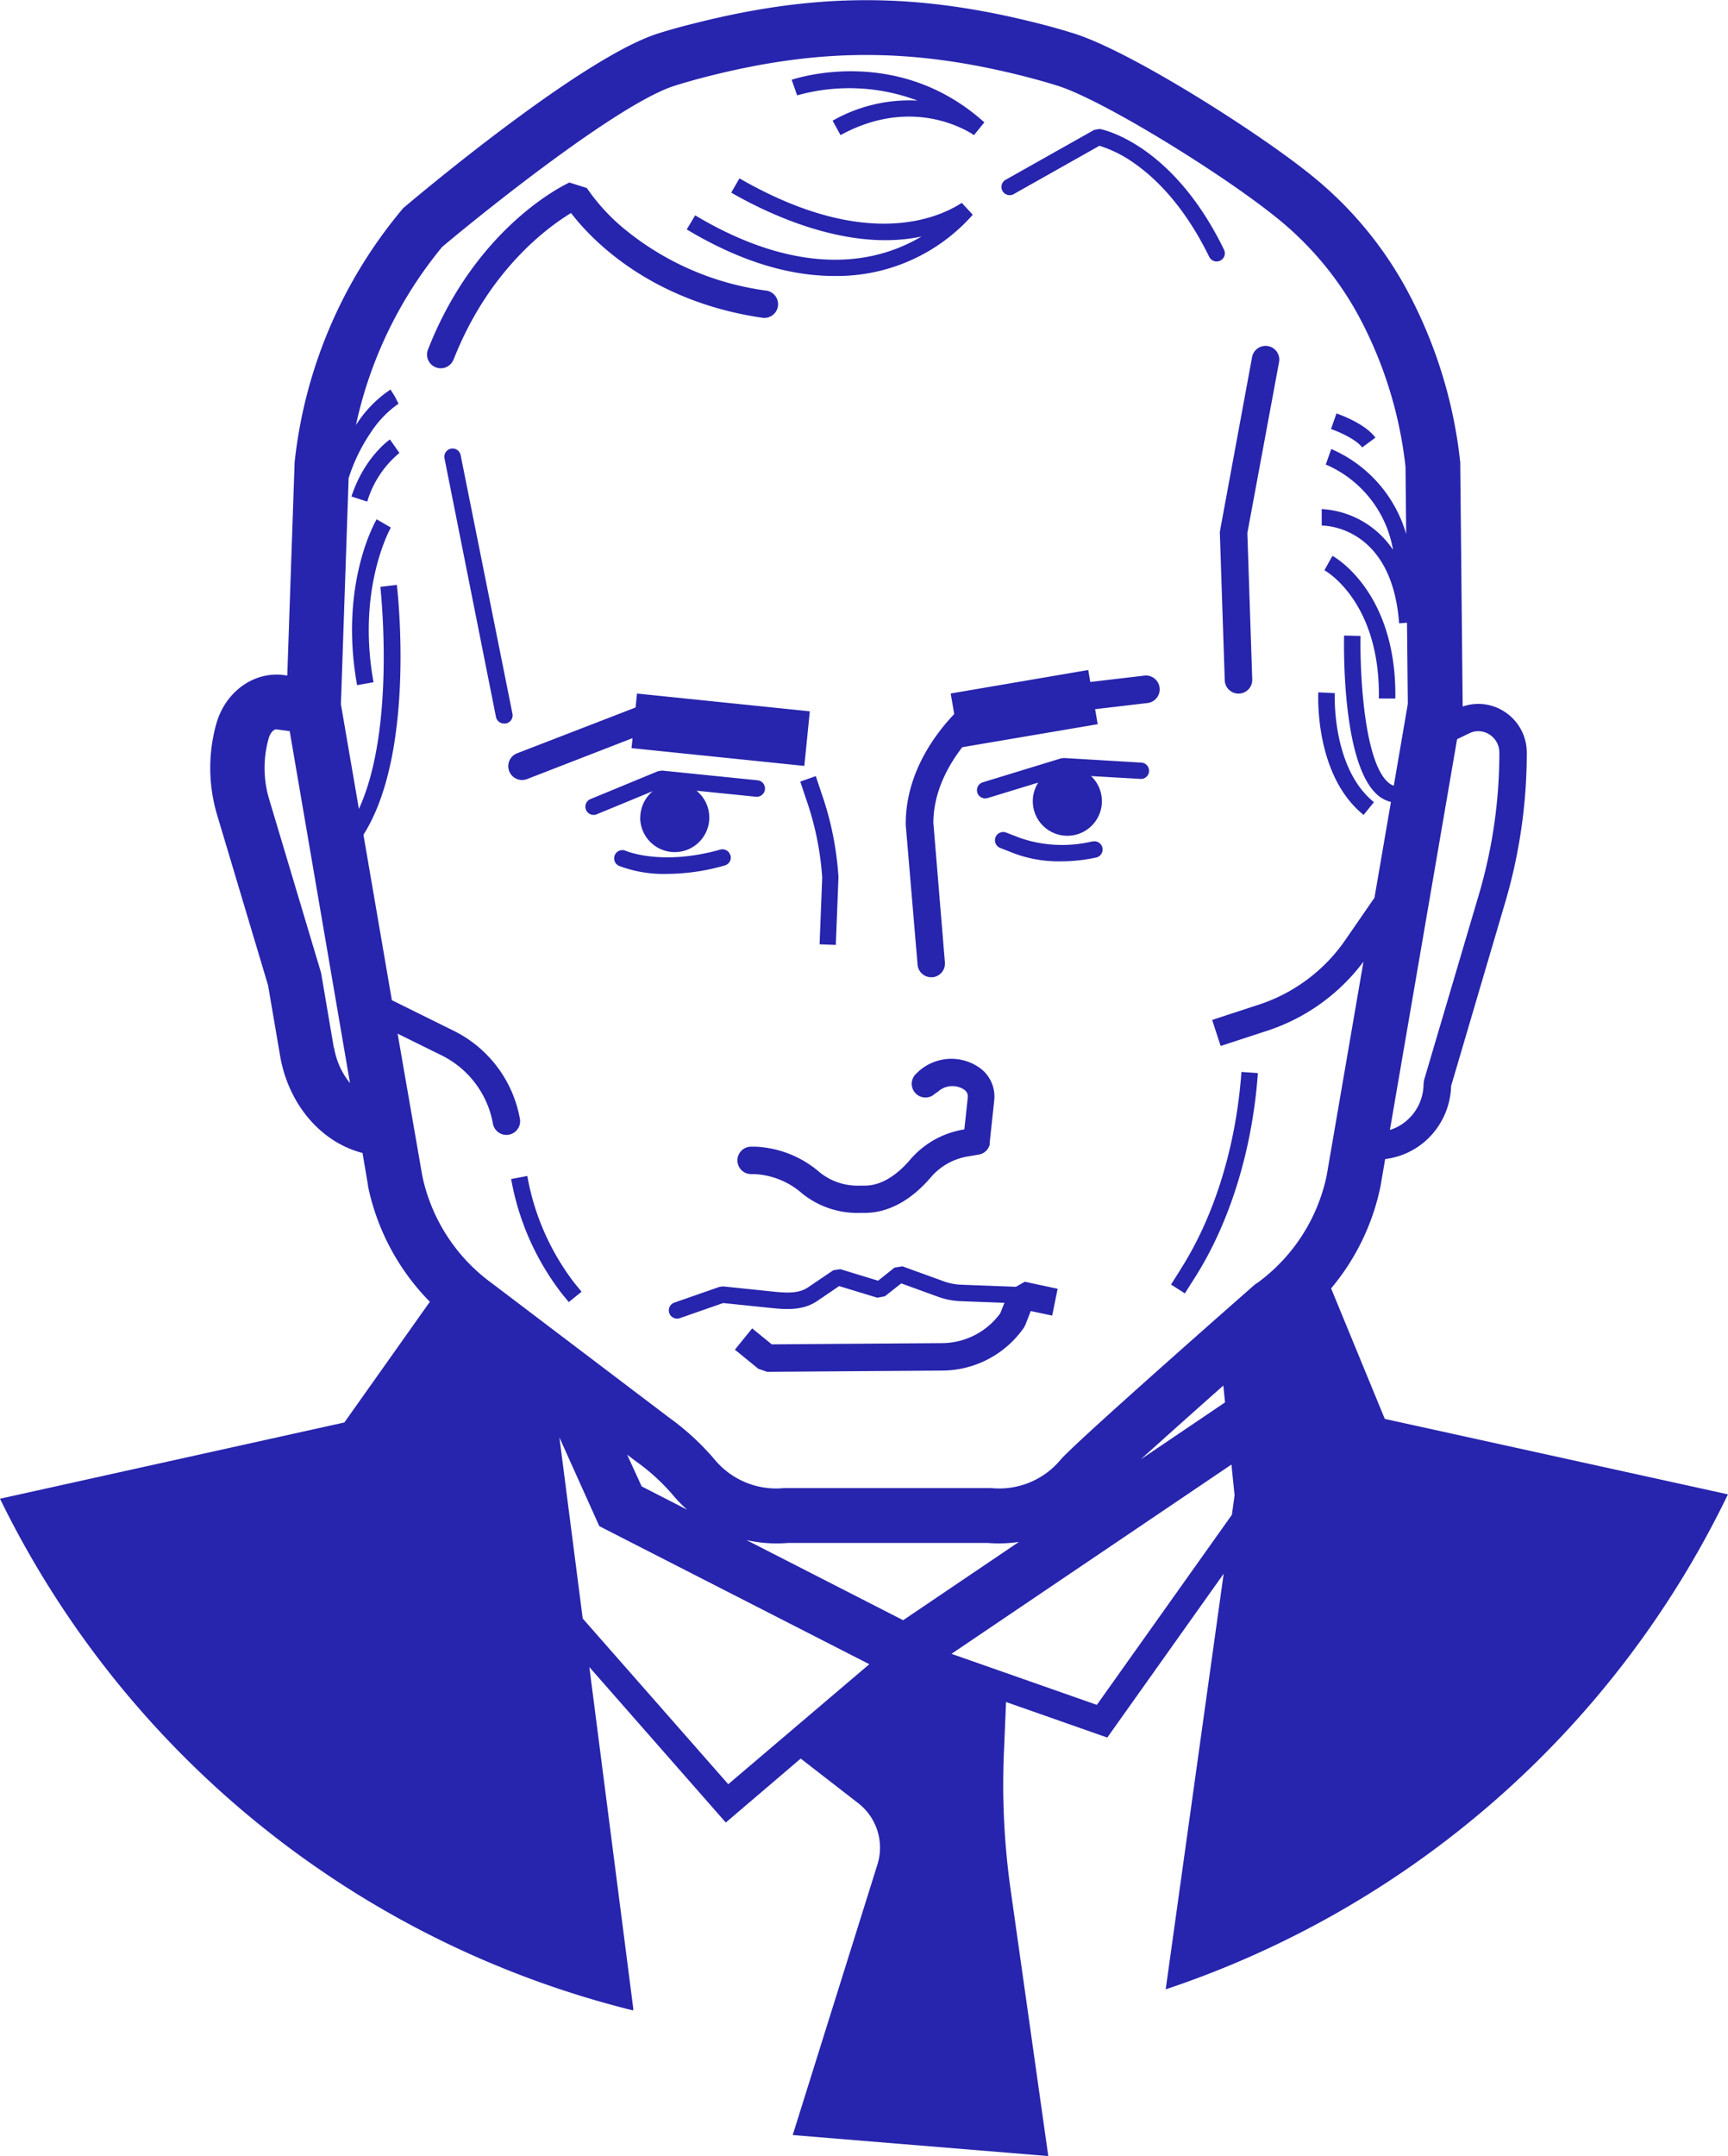 <svg xmlns="http://www.w3.org/2000/svg" viewBox="0 0 315.08 392.98"><defs><style>.cls-1{fill:#2724ad;}</style></defs><title>Путин-2</title><g id="Layer_2" data-name="Layer 2"><g id="Layer_1-2" data-name="Layer 1"><path class="cls-1" d="M185.24,234.54l-10-.38a10.43,10.43,0,0,1-3.16-.62l-7.53-2.73-1.44.23-3,2.39-6.88-2.1-1.28.19-4.61,3.12c-1.84,1.25-4.28,1-6.9.72l-8.59-.89-.65.08-8.23,2.87a1.5,1.5,0,0,0,.49,2.92,1.48,1.48,0,0,0,.49-.08l7.91-2.76,8.31.86c2.86.3,6.1.63,8.84-1.23l4-2.72,6.95,2.12,1.37-.25,3-2.36,6.75,2.45a13.42,13.42,0,0,0,4.07.79l8,.3-.77,1.92a13.24,13.24,0,0,1-10.59,5.43l-31.07.22-3.57-2.91L134,246l4.27,3.48,1.6.56,32-.23a18.24,18.24,0,0,0,14.81-7.8l.27-.5,1-2.55,3.9.83,1-4.89-6-1.28Zm30.12-3.32-1.84,2.91,2.53,1.61,1.84-2.91c6.4-10.08,10.47-23.31,11.47-37.24l-3-.21C225.4,208.81,221.49,221.54,215.35,231.22ZM96.15,214.34l-2.95.56a47.83,47.83,0,0,0,9.25,20.89l1.26,1.54,2.33-1.89-1.26-1.54A44.77,44.77,0,0,1,96.15,214.34ZM93.42,130,84,83a1.5,1.5,0,1,0-2.94.59l9.37,47.07a1.5,1.5,0,0,0,1.47,1.21,1.45,1.45,0,0,0,.29,0A1.5,1.5,0,0,0,93.42,130Zm129-33,.9,27a2.5,2.5,0,0,0,2.5,2.42h.09a2.5,2.5,0,0,0,2.42-2.58l-.89-26.69L233.22,66a2.5,2.5,0,1,0-4.92-.91l-5.8,31.42Zm-13.81,26.15-9.81,1.15-.37-2.18-25.08,4.28.64,3.75c-3.57,3.75-8.84,10.83-8.84,20q0,.11,0,.21l2.16,25.47a2.5,2.5,0,0,0,2.49,2.29h.21a2.5,2.5,0,0,0,2.28-2.7L170.19,150c0-5.65,2.69-10.46,5.27-13.81L200.15,132l-.47-2.74,9.55-1.12a2.5,2.5,0,1,0-.58-5ZM96.1,142l19.24-7.46-.19,1.82,31.51,3.24,1-9.95-31.51-3.24-.26,2.54L94.29,137.3A2.5,2.5,0,1,0,96.1,142ZM177.37,39.14l-2-2.16c-4.65,3-17.9,8.57-40.54-4.47l-1.5,2.6c6.53,3.76,21.18,10.88,34.69,8a30,30,0,0,1-4.93,2.35c-10.51,3.88-23.07,1.73-36.33-6.21l-1.54,2.57c10.51,6.3,19.48,8.48,26.86,8.48A33,33,0,0,0,177.37,39.14ZM167.31,18.34A28.19,28.19,0,0,0,151.82,22l1.44,2.63c13.63-7.46,23.91-.27,24.34,0l1.88-2.33c-15.79-14.19-34.35-8-35.13-7.76l1,2.84A35.33,35.33,0,0,1,167.31,18.34Zm81.32,130.2,1.89-2.33c-7.73-6.25-7.15-19.73-7.14-19.87l-3-.15C240.35,126.79,239.7,141.31,248.63,148.53Zm2.79-21.22,3,0c.29-19.33-11-25.78-11.47-26l-1.46,2.62C241.92,104.16,251.69,109.87,251.42,127.31ZM221.83,47.66a1.5,1.5,0,0,0,1.35-2.16c-9.42-19.35-22.12-21.9-22.66-22l-1,.17-16.08,9.06a1.5,1.5,0,1,0,1.47,2.61l15.56-8.77a22.43,22.43,0,0,1,6.44,3.25c3.68,2.58,9,7.62,13.58,17A1.5,1.5,0,0,0,221.83,47.66ZM82.73,65.48c6.39-16.27,17.15-24.08,21.39-26.65,3.58,4.66,14.27,16.08,34.89,19.09a2.5,2.5,0,1,0,.72-4.95,51.42,51.42,0,0,1-25.1-10.61A36.16,36.16,0,0,1,107,34.27l-3.17-1c-.69.31-16.93,7.9-25.76,30.36a2.5,2.5,0,1,0,4.65,1.83ZM248.37,81.55l2.42-1.78c-1.91-2.6-6.57-4.23-7.1-4.41l-1,2.84C243.91,78.61,247.22,80,248.37,81.55ZM65.11,124.88l3-.53C65,107.25,71.2,96.27,71.27,96.16l-2.59-1.51C68.39,95.13,61.82,106.62,65.11,124.88Zm-1-34.38,2.85.93a18.27,18.27,0,0,1,5.87-8.87L71.1,80.1C70.91,80.23,66.41,83.38,64.08,90.5ZM175.68,205.88a16.32,16.32,0,0,0-9.67,5.43c-1.85,2.18-4.79,4.79-8.31,4.79h-.86a11,11,0,0,1-7.35-2.4A19.19,19.19,0,0,0,137.7,209l-.58,0H137a2.5,2.5,0,0,0-.08,5l.58,0a14.17,14.17,0,0,1,8.7,3.48,16,16,0,0,0,10.6,3.59h.87c4.29,0,8.48-2.27,12.11-6.55a11.31,11.31,0,0,1,6.71-3.74l2-.34h0a2.49,2.49,0,0,0,.47-.13l.12-.06a2.5,2.5,0,0,0,.3-.15l.17-.12.2-.16.14-.15.17-.2.11-.17a2.58,2.58,0,0,0,.13-.23c0-.06.05-.13.08-.19a2.54,2.54,0,0,0,.08-.24c0-.07,0-.15,0-.23s0-.1,0-.15l.83-7.75a6.45,6.45,0,0,0-3-6.11,8.94,8.94,0,0,0-10.93,1l-.34.33a2.5,2.5,0,0,0,3.45,3.62L171,199a3.9,3.9,0,0,1,4.76-.42,1.48,1.48,0,0,1,.71,1.38l-.63,5.88ZM152.4,172.23l.48-12.25v-.15a57.21,57.21,0,0,0-3.13-15.37l-1-3-2.83,1,1,3a54.19,54.19,0,0,1,3,14.49l-.48,12.17ZM208.13,139,194,138.16l-.52.06-14.28,4.37a1.5,1.5,0,0,0,.88,2.87l9.23-2.82a6.3,6.3,0,1,0,9.63-1.19l9,.52a1.48,1.48,0,0,0,1.58-1.41A1.5,1.5,0,0,0,208.13,139Zm-9,14.37a23.63,23.63,0,0,1-13.08-.62l-2.59-1a1.5,1.5,0,1,0-1.08,2.8l2.54,1a23.22,23.22,0,0,0,8.56,1.44,30.14,30.14,0,0,0,6.29-.67,1.5,1.5,0,1,0-.62-2.93Zm-82.4-4.3A6.3,6.3,0,1,0,127,144.12l10.83,1.1a1.5,1.5,0,1,0,.3-3l-17.42-1.77-.72.11-12.4,5.12a1.5,1.5,0,0,0,1.14,2.77l10.3-4.25A6.28,6.28,0,0,0,116.75,149Zm16.43,6.79a1.5,1.5,0,0,0-1.85-1c-10.62,3-17.1.27-17.21.22a1.5,1.5,0,0,0-1.23,2.74,22.88,22.88,0,0,0,8.79,1.46,38.47,38.47,0,0,0,10.47-1.53A1.5,1.5,0,0,0,133.18,155.83ZM252.5,258.62l-9.79-23.79a42.07,42.07,0,0,0,9-18.57l.86-5a13.63,13.63,0,0,0,7.36-3.31,13.87,13.87,0,0,0,4.66-10l9.87-33.5a96.35,96.35,0,0,0,3.93-27.24,8.86,8.86,0,0,0-4.22-7.59,8.71,8.71,0,0,0-7.47-.84l-.44-44,0-.48a85.41,85.41,0,0,0-9.78-31.55,69,69,0,0,0-17.92-21.24c-9.7-7.74-32.38-22.13-42.65-25.38-2-.63-4.12-1.24-6.35-1.8-22.45-5.73-40.77-5.73-63.22,0C124.1,4.87,122,5.47,120,6.1c-13.66,4.33-42.85,28.77-46.13,31.54l-.34.28-.28.34a86.06,86.06,0,0,0-19.53,46l-1.34,38.87-.58-.08c-5.48-.73-10.67,3-12.34,8.8a29.93,29.93,0,0,0,.1,16.59l9.32,31.16,2.22,13c1.59,8.84,7.51,15.62,15,17.55l1,5.88,0,.16a42.2,42.2,0,0,0,11.28,21.08l-15.59,22L0,273.17a175.36,175.36,0,0,0,115.46,93.27c0-.14,0-.28,0-.42l-8-62.17,24.88,28.34L146,320.53l10.5,8.14A10.26,10.26,0,0,1,160,339.8l-15.46,49.35,46.6,3.83-6.87-48.58a137,137,0,0,1-1.22-24.94l.39-9.24,18.46,6.48,21.22-29.86-10.57,75.75a175.52,175.52,0,0,0,102.52-90.22Zm15.36-124.94a3.71,3.71,0,0,1,3.68.17,3.89,3.89,0,0,1,1.85,3.34A91.34,91.34,0,0,1,269.67,163l-10,33.83-.1.71a8.87,8.87,0,0,1-3,6.64,8.63,8.63,0,0,1-3.14,1.78l12.25-71.23Zm-207,57.25-2.26-13.3a5,5,0,0,0-.14-.6l-9.41-31.45a19.79,19.79,0,0,1-.06-11c.33-1.14,1-1.68,1.4-1.64l2.43.32,11,64.16A13.83,13.83,0,0,1,60.91,190.94ZM132.79,325.2,106.25,295,102,262l7.28,16.17,49.23,25.16Zm-18.44-60.06,1.63,1.23a37.2,37.2,0,0,1,6.71,6.12,24.12,24.12,0,0,0,2.61,2.68L117,270.92Zm21.75,15.56a24.94,24.94,0,0,0,7.53.53h36.49q1,.08,2.06.08a24.9,24.9,0,0,0,3.61-.27l-21.11,14.27Zm88.52-4.6L200,310.74l-26.51-9.3,51.05-34.5.57,5.61ZM208,266c4.15-3.75,9.61-8.63,15.06-13.46l.31,3.07Zm21.1-32.1-.36.29c-7.73,6.79-33.12,29.17-35.38,31.9a14.55,14.55,0,0,1-12.58,5.14l-37.61,0-.23,0a14.57,14.57,0,0,1-12.58-5.14,46.77,46.77,0,0,0-8.43-7.76L89.74,233.93A32.45,32.45,0,0,1,77,214.32L72.5,188.4l7.86,3.88a17.3,17.3,0,0,1,9.53,12.58,2.5,2.5,0,0,0,4.93-.81,22.3,22.3,0,0,0-12.25-16.25L71.45,182.3l-5.18-30.15c9.51-15,6.26-44.12,6.09-45.54l-3,.35c0,.31,2.89,25.66-3.92,40.48l-3.28-19.08,1.41-41.22a32.16,32.16,0,0,1,4.1-8.4,18.86,18.86,0,0,1,5-5.16L72,72.27,71.2,71a21.63,21.63,0,0,0-6.3,6.49A76.28,76.28,0,0,1,80.63,45c8.79-7.39,32.53-26.25,42.36-29.36,1.81-.57,3.76-1.13,5.81-1.65,20.7-5.29,37.58-5.29,58.27,0,2,.52,4,1.08,5.81,1.65,8.2,2.6,29.51,15.75,39.43,23.67a59.05,59.05,0,0,1,15.36,18.16,75.47,75.47,0,0,1,8.61,27.63l.12,12.24a24.24,24.24,0,0,0-13.66-15.5l-1,2.83A20.74,20.74,0,0,1,254,100.21,16.79,16.79,0,0,0,241,92.79h0l0,3c.53,0,12.81.09,14.11,17.82l1.44-.11.15,14.79-2.56,14.92a2.86,2.86,0,0,1-.89-.49c-4.64-3.75-5.3-20.63-5.17-26.81l-3-.07c-.05,2.43-.34,23.86,6.28,29.21a5.77,5.77,0,0,0,2.26,1.12l-3,17.45-5.36,7.77a30.76,30.76,0,0,1-15.68,11.71l-8.56,2.8,1.55,4.75,8.56-2.8a35.8,35.8,0,0,0,17.48-12.57l-6.71,39A32.45,32.45,0,0,1,229.13,233.93Z"/></g></g></svg>
